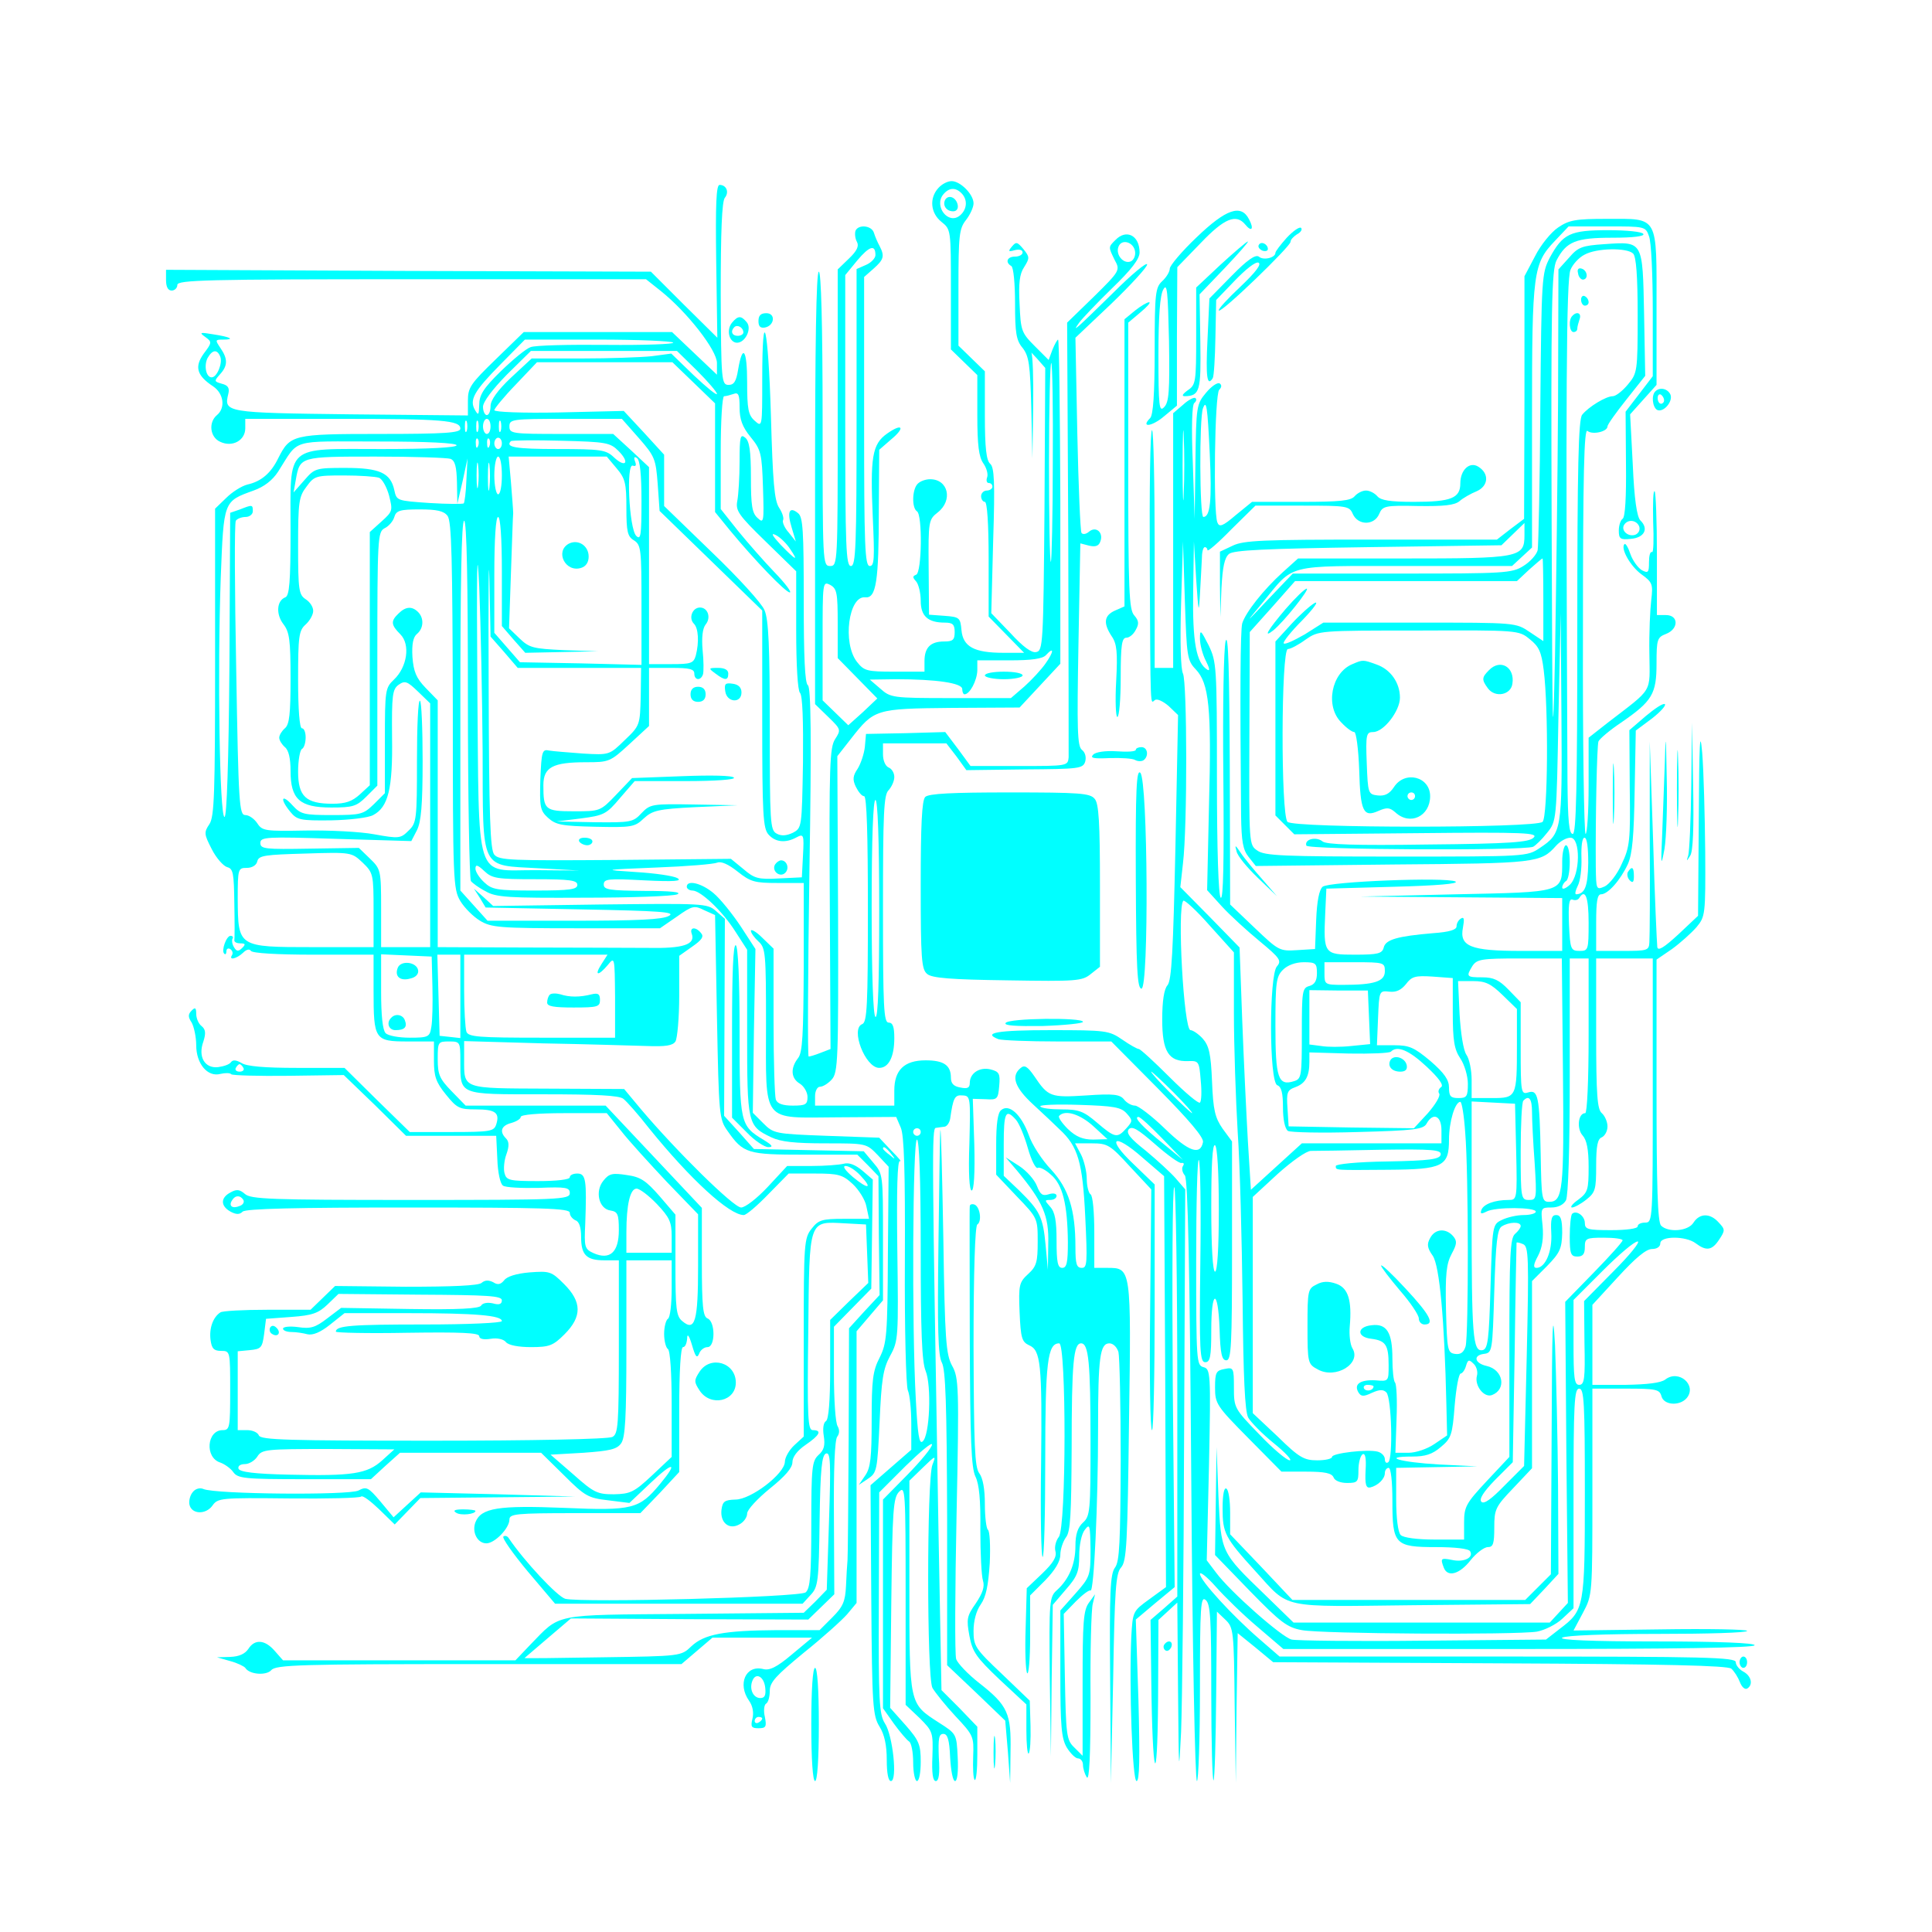 <?xml version="1.0" standalone="no"?>
<!DOCTYPE svg PUBLIC "-//W3C//DTD SVG 20010904//EN"
 "http://www.w3.org/TR/2001/REC-SVG-20010904/DTD/svg10.dtd">
<svg version="1.0" xmlns="http://www.w3.org/2000/svg"
 width="512pt" height="512pt" viewBox="0 0 512 512"
 preserveAspectRatio="xMidYMid meet">
  <g transform="translate(0,512) scale(0.1,-0.1)"
fill="cyan" stroke="none">
    <path d="M2487 4622 c-25 -27 -21 -67 8 -90 25 -20 25 -21 25 -179 l0 -159 35
-34 35 -34 0 -106 c0 -80 4 -111 16 -128 9 -13 13 -29 10 -37 -3 -8 -1 -15 4
-15 6 0 10 -4 10 -10 0 -5 -7 -10 -15 -10 -8 0 -15 -7 -15 -15 0 -8 5 -15 10
-15 6 0 10 -57 10 -152 l0 -152 47 -48 47 -48 -55 0 c-77 0 -107 16 -111 60
-3 33 -5 35 -45 38 l-41 3 -1 126 c-1 122 0 126 24 145 41 32 28 88 -20 88
-12 0 -26 -5 -33 -12 -15 -15 -16 -64 -2 -73 15 -9 13 -162 -2 -168 -10 -4
-10 -7 0 -18 6 -7 12 -30 12 -51 0 -41 19 -58 64 -58 21 0 26 -5 26 -25 0 -21
-5 -25 -28 -25 -36 0 -52 -16 -52 -52 l0 -28 -79 0 c-74 0 -81 2 -100 26 -39
50 -22 176 22 171 29 -3 36 41 36 235 l1 156 31 27 c39 32 31 45 -10 16 -40
-28 -45 -63 -38 -223 5 -109 4 -128 -8 -128 -13 0 -15 53 -15 383 l0 383 25
22 c27 24 30 33 16 60 -5 9 -12 25 -15 35 -6 20 -42 23 -49 5 -2 -7 -1 -20 4
-29 6 -11 0 -24 -21 -44 l-30 -29 0 -393 c0 -386 0 -393 -20 -393 -20 0 -20 7
-20 390 0 253 -4 390 -10 390 -7 0 -10 -198 -10 -573 l0 -573 35 -34 c34 -33
34 -34 18 -59 -14 -22 -16 -69 -14 -423 l2 -398 -26 -10 c-15 -6 -29 -10 -32
-10 -3 0 -2 220 2 489 6 358 4 490 -4 495 -8 5 -11 75 -11 225 0 184 -2 221
-15 231 -23 19 -30 4 -17 -38 l11 -37 -19 24 c-11 12 -17 27 -15 32 3 5 -1 19
-10 33 -13 19 -17 68 -22 245 -7 237 -23 304 -23 94 0 -125 0 -126 -20 -108
-17 15 -20 31 -20 102 0 87 -12 104 -24 33 -5 -31 -11 -40 -25 -40 -19 0 -20
10 -21 241 0 164 3 246 11 255 12 15 4 34 -14 34 -9 0 -11 -51 -9 -202 l3
-203 -88 87 -88 88 -643 2 -642 3 0 -27 c0 -18 5 -28 15 -28 8 0 15 7 15 15 0
13 76 15 621 15 l621 0 39 -31 c70 -56 149 -157 149 -191 l0 -31 -59 56 -60
57 -196 0 -197 0 -74 -72 c-67 -65 -74 -75 -74 -110 l0 -39 -311 3 c-332 4
-336 5 -324 54 4 16 -1 23 -17 27 -21 6 -21 7 -5 25 21 23 21 41 1 70 -14 21
-14 22 7 22 33 0 20 7 -26 14 -35 6 -38 5 -21 -7 18 -13 18 -15 -4 -44 -25
-35 -19 -58 25 -87 28 -19 33 -57 10 -76 -23 -19 -19 -59 9 -71 32 -15 66 4
66 36 l0 25 254 0 c268 0 316 -4 316 -26 0 -11 -39 -14 -212 -14 -234 0 -239
-2 -271 -65 -19 -39 -45 -61 -81 -69 -16 -4 -41 -20 -57 -36 l-29 -28 0 -407
c0 -349 -2 -409 -15 -429 -15 -22 -14 -27 6 -66 12 -24 31 -45 41 -48 16 -4
18 -16 19 -96 1 -50 1 -94 0 -98 0 -5 7 -8 16 -8 14 0 14 -3 5 -12 -10 -10
-15 -10 -22 2 -5 8 -6 18 -4 22 3 4 1 8 -5 8 -11 0 -25 -39 -17 -47 3 -4 6 -1
6 6 0 7 5 9 10 6 6 -4 8 -11 5 -16 -10 -15 12 -10 29 6 9 9 17 11 21 5 4 -6
69 -10 166 -10 l159 0 0 -96 c0 -129 3 -134 90 -134 l70 0 0 -51 c0 -41 5 -57
32 -90 29 -36 36 -39 79 -39 52 0 64 -9 54 -40 -6 -18 -15 -20 -118 -20 l-111
0 -87 85 -86 85 -127 0 c-84 0 -133 4 -146 13 -14 8 -23 9 -28 2 -4 -6 -19
-11 -34 -13 -35 -4 -54 27 -39 68 7 22 6 32 -5 41 -8 6 -14 21 -14 32 0 17 -3
18 -12 9 -10 -10 -10 -17 0 -32 6 -11 12 -38 12 -60 0 -49 30 -85 64 -76 13 3
26 3 29 -1 4 -3 72 -5 152 -4 l146 2 83 -80 82 -81 120 0 119 0 3 -62 c1 -35
8 -66 15 -70 6 -5 49 -7 95 -6 72 3 82 1 82 -14 0 -17 -27 -18 -422 -18 -370
0 -424 2 -439 16 -14 12 -22 13 -38 4 -27 -14 -27 -36 0 -51 15 -8 24 -8 32 0
8 8 143 11 439 11 359 0 428 -2 428 -14 0 -8 7 -16 15 -20 10 -3 15 -19 15
-44 0 -48 14 -62 62 -62 l38 0 0 -230 c0 -208 -2 -230 -17 -238 -10 -6 -220
-10 -475 -10 -386 0 -457 2 -462 14 -3 8 -17 14 -31 14 l-25 0 0 104 0 105 32
3 c30 3 33 6 38 43 l5 40 67 5 c56 4 72 10 96 33 l29 28 216 -2 c180 -1 217
-3 217 -15 0 -10 -7 -13 -24 -8 -14 3 -27 1 -31 -6 -5 -8 -59 -11 -189 -9
l-182 3 -37 -28 c-31 -24 -44 -28 -77 -23 -22 3 -40 1 -40 -4 0 -5 10 -9 23
-9 12 0 31 -3 42 -6 14 -3 34 5 59 25 l39 31 171 0 c176 0 246 -6 246 -21 0
-5 -92 -9 -204 -9 -193 0 -236 -3 -236 -19 0 -3 85 -5 190 -3 141 2 190 0 190
-9 0 -7 11 -10 30 -7 18 3 35 -1 41 -9 7 -8 33 -13 66 -13 49 0 59 4 89 34 47
47 46 86 -1 133 -34 34 -38 35 -92 31 -35 -3 -60 -11 -67 -21 -9 -11 -17 -13
-29 -5 -12 6 -22 6 -31 -2 -9 -7 -76 -10 -201 -10 l-187 2 -33 -32 -32 -31
-114 0 c-63 0 -120 -3 -125 -7 -20 -13 -30 -43 -26 -73 3 -23 9 -29 28 -29 24
0 24 -1 24 -105 0 -98 -1 -105 -20 -105 -42 0 -48 -73 -6 -86 11 -4 27 -15 34
-25 12 -17 29 -19 189 -19 l176 0 38 35 39 35 187 0 187 0 61 -60 c55 -55 64
-60 117 -66 l56 -7 56 53 c61 58 74 56 25 -3 -55 -66 -72 -71 -254 -63 -174 7
-220 0 -235 -38 -10 -26 5 -56 29 -56 22 0 61 40 61 63 0 15 17 17 174 17
l173 0 52 54 51 55 0 165 c0 104 4 166 10 166 6 0 10 10 11 23 0 14 5 9 13
-18 9 -31 13 -36 19 -22 3 9 13 17 22 17 21 0 21 68 0 76 -12 5 -15 31 -15
150 l0 143 -127 135 -128 136 -185 0 -186 0 -37 38 c-32 33 -37 44 -37 85 0
46 1 47 30 47 29 0 30 -1 30 -51 0 -92 -7 -89 218 -89 143 0 203 -3 214 -12 9
-7 40 -42 68 -78 110 -136 213 -230 251 -230 7 0 36 25 65 55 l54 55 70 0 c62
0 73 -3 100 -28 16 -15 33 -42 36 -59 l7 -33 -66 0 c-59 0 -68 -3 -86 -26 -20
-25 -21 -39 -21 -289 l0 -262 -25 -23 c-14 -13 -25 -33 -25 -44 -1 -32 -90
-100 -131 -100 -29 -1 -34 -5 -37 -27 -4 -34 20 -54 47 -39 12 6 21 19 21 29
0 10 27 39 60 66 41 33 60 55 60 70 0 14 13 31 35 46 38 26 44 39 19 39 -13 0
-15 30 -12 261 3 302 0 292 98 287 l55 -3 3 -77 3 -78 -51 -49 -50 -49 0 -130
c0 -85 -4 -133 -11 -138 -7 -4 -9 -20 -6 -39 4 -25 1 -38 -14 -51 -17 -16 -19
-32 -19 -184 0 -135 -3 -170 -15 -180 -16 -13 -591 -28 -637 -17 -21 6 -109
100 -150 161 -4 6 -10 7 -14 4 -4 -4 26 -46 65 -93 l72 -85 328 0 328 0 21 23
c20 21 22 35 24 197 2 138 6 174 17 178 12 4 13 -23 8 -178 l-6 -183 -30 -31
-31 -30 -316 -3 c-354 -3 -327 2 -409 -82 l-39 -41 -308 0 -308 0 -22 25 c-26
30 -53 32 -70 5 -9 -13 -24 -20 -48 -21 l-35 -1 35 -10 c19 -5 37 -14 40 -18
11 -18 56 -21 69 -6 12 14 76 16 550 16 l537 0 41 35 41 35 132 0 132 0 -54
-45 c-39 -33 -59 -43 -76 -38 -46 11 -68 -40 -37 -84 10 -14 13 -32 9 -48 -5
-21 -3 -25 16 -25 20 0 22 4 17 30 -4 16 -2 32 3 35 6 3 10 19 10 34 0 23 16
40 90 101 50 40 101 86 115 102 l25 30 0 360 0 360 35 41 35 41 0 167 c0 165
0 168 -25 197 l-26 31 -145 3 -146 3 -39 44 -40 44 1 261 1 261 -24 21 c-23
20 -33 20 -307 17 l-283 -4 -25 23 -26 23 16 -25 15 -25 254 -5 c210 -4 250
-7 232 -17 -16 -10 -86 -13 -251 -13 l-230 0 -36 40 -36 40 0 490 c0 320 3
490 10 490 7 0 10 -164 10 -472 0 -260 4 -477 8 -483 4 -5 21 -18 39 -27 27
-16 60 -18 260 -17 125 0 237 4 248 9 13 6 -18 9 -87 9 -93 1 -108 3 -108 17
0 15 12 16 107 11 81 -4 102 -2 88 6 -11 6 -60 13 -110 16 -90 6 -90 6 55 12
80 3 152 9 161 13 10 4 29 -4 54 -24 34 -27 45 -30 106 -30 l69 0 0 -222 c-1
-180 -3 -227 -15 -242 -21 -27 -19 -54 5 -68 11 -7 20 -23 20 -35 0 -20 -5
-23 -39 -23 -26 0 -41 5 -45 16 -3 9 -6 102 -6 208 l0 192 -30 29 c-16 16 -30
24 -30 18 0 -5 9 -18 20 -28 19 -17 20 -31 20 -220 0 -266 -14 -247 190 -246
l155 1 12 -28 c9 -20 12 -113 11 -352 -1 -179 3 -334 8 -345 5 -11 9 -51 9
-88 l0 -69 -54 -47 -54 -47 2 -304 c2 -282 4 -307 22 -336 13 -21 19 -49 19
-88 0 -35 4 -56 11 -56 18 0 5 122 -16 153 -15 24 -17 57 -16 319 l1 293 70
70 c39 38 70 64 70 57 0 -8 -29 -43 -65 -80 l-65 -66 0 -276 0 -277 29 -41
c16 -22 34 -43 40 -47 6 -3 11 -28 11 -56 0 -27 5 -49 10 -49 6 0 10 23 10 51
0 45 -4 56 -40 97 l-41 46 3 278 c3 248 5 279 21 295 16 16 17 3 17 -274 l0
-291 37 -35 c35 -35 36 -38 34 -101 -2 -45 1 -66 9 -66 8 0 11 20 8 62 -2 51
0 63 12 63 11 0 16 -15 18 -63 2 -34 7 -62 13 -62 6 0 9 26 7 63 -3 62 -3 62
-50 92 -79 51 -78 46 -78 362 l0 279 36 35 c34 33 35 33 25 7 -15 -39 -15
-562 0 -591 7 -12 34 -46 61 -75 48 -51 49 -54 47 -107 -1 -30 0 -58 4 -62 4
-3 7 27 7 67 l0 74 -47 49 -48 48 -8 427 c-17 996 -18 1062 -7 1063 5 1 16 2
22 3 7 0 14 10 16 21 8 56 12 64 33 62 21 -1 21 -5 18 -127 -3 -79 0 -125 6
-125 6 0 9 45 7 122 l-4 121 34 -1 c31 -2 33 0 36 35 3 33 0 38 -23 44 -29 7
-55 -10 -55 -36 0 -13 -6 -16 -25 -12 -18 3 -25 11 -25 26 0 33 -19 46 -67 46
-57 0 -83 -26 -83 -80 l0 -40 -105 0 -105 0 0 25 c0 14 6 25 13 25 8 0 22 9
31 19 17 18 18 52 17 438 l-2 419 36 46 c62 79 64 80 267 82 l180 1 54 58 54
58 0 430 c-1 236 -3 429 -6 429 -2 0 -9 -12 -15 -27 l-10 -27 -37 37 c-35 35
-37 41 -40 111 -3 56 0 80 12 98 15 24 15 27 -2 48 -16 19 -19 20 -30 7 -11
-13 -10 -15 7 -10 12 3 21 1 21 -6 0 -6 -9 -11 -20 -11 -21 0 -27 -15 -10 -25
6 -3 10 -48 10 -99 0 -78 3 -98 20 -118 17 -22 20 -44 23 -159 l3 -134 2 136
c1 74 -1 139 -5 145 -5 5 2 -2 15 -16 l22 -25 -2 -375 c-3 -356 -4 -375 -22
-378 -12 -3 -35 14 -68 50 l-51 53 5 192 c5 156 3 195 -8 204 -10 9 -14 41
-14 128 l0 117 -35 34 -35 34 0 154 c0 139 2 156 20 179 11 14 20 34 20 44 0
24 -35 59 -58 59 -11 0 -26 -8 -35 -18z m61 -14 c17 -17 15 -43 -4 -59 -31
-26 -70 25 -44 56 15 18 32 19 48 3z m-228 -164 c0 -8 -11 -20 -25 -26 l-25
-11 0 -394 c0 -343 -2 -393 -15 -393 -13 0 -15 50 -15 386 l0 385 32 39 c32
38 48 43 48 14z m-536 -232 c3 -4 -77 -7 -176 -6 -99 1 -190 -1 -202 -6 -12
-4 -47 -33 -79 -64 -46 -45 -57 -63 -57 -89 -1 -27 -2 -29 -11 -14 -16 27 -3
50 67 121 l65 66 194 0 c107 0 196 -4 199 -8z m-1200 -38 c6 -17 -9 -54 -23
-54 -15 0 -21 31 -11 51 13 23 26 24 34 3z m1263 -36 c29 -29 53 -57 53 -62 0
-5 -27 17 -61 49 l-60 58 -52 -7 c-29 -3 -112 -6 -185 -6 l-133 0 -55 -51
c-36 -34 -54 -60 -54 -75 0 -13 -4 -24 -10 -24 -5 0 -10 10 -10 22 0 13 25 46
63 85 l64 63 194 0 193 0 53 -52z m-9 -32 l57 -55 0 -144 0 -144 39 -48 c67
-81 148 -165 159 -165 6 0 -12 24 -40 53 -27 28 -71 78 -97 110 l-46 58 0 149
c0 85 4 150 9 150 5 0 16 3 25 6 13 5 16 -2 16 -36 0 -31 7 -51 29 -78 28 -34
30 -44 33 -134 3 -92 2 -96 -14 -81 -15 13 -18 33 -18 108 0 70 -4 96 -15 105
-13 11 -15 3 -15 -63 0 -41 -3 -88 -6 -104 -5 -26 2 -37 75 -108 l81 -79 0
-156 c0 -93 4 -160 10 -166 7 -7 9 -75 8 -184 -3 -174 -3 -174 -27 -187 -17
-8 -31 -9 -43 -2 -17 9 -18 29 -18 285 0 208 -3 282 -14 307 -7 18 -70 87
-140 154 l-126 122 0 68 0 68 -53 58 -54 58 -171 -4 c-97 -2 -172 1 -172 6 0
4 25 35 57 68 l56 59 179 0 180 0 56 -54z m952 -212 c0 -142 -3 -260 -5 -263
-3 -2 -5 116 -5 264 0 148 3 266 6 263 3 -3 5 -122 4 -264z m-1553 84 c-3 -7
-5 -2 -5 12 0 14 2 19 5 13 2 -7 2 -19 0 -25z m30 0 c-3 -7 -5 -2 -5 12 0 14
2 19 5 13 2 -7 2 -19 0 -25z m33 12 c0 -11 -4 -20 -10 -20 -5 0 -10 9 -10 20
0 11 5 20 10 20 6 0 10 -9 10 -20z m27 -12 c-3 -7 -5 -2 -5 12 0 14 2 19 5 13
2 -7 2 -19 0 -25z m366 -19 c42 -48 45 -55 50 -122 l5 -71 136 -132 136 -132
0 -288 c0 -253 2 -290 17 -306 18 -20 45 -23 74 -7 19 10 20 7 17 -48 l-3 -58
-61 -3 c-55 -3 -65 0 -94 25 l-33 27 -306 -3 c-276 -2 -308 -1 -321 14 -11 13
-14 98 -15 448 -1 238 0 364 2 281 l3 -151 36 -41 36 -42 163 0 164 0 -1 -76
c-2 -75 -2 -77 -42 -115 -41 -40 -41 -40 -111 -36 -38 3 -79 6 -90 8 -18 4
-20 -2 -23 -76 -2 -73 -1 -83 20 -102 21 -19 36 -22 126 -24 96 -2 104 -1 128
22 23 21 37 25 137 30 l112 5 -116 2 c-111 2 -116 1 -139 -23 -22 -24 -29 -25
-124 -24 l-101 2 64 8 c61 8 68 11 104 54 l39 45 134 0 c81 0 133 4 129 9 -3
6 -61 7 -138 4 l-132 -5 -42 -44 c-42 -44 -43 -44 -112 -44 -77 0 -81 4 -81
69 0 48 25 61 113 61 61 0 64 1 115 48 l52 48 0 77 0 77 60 0 c47 0 60 -3 60
-15 0 -18 17 -20 23 -2 2 6 2 36 -1 64 -3 34 0 58 8 68 15 18 6 45 -15 45 -20
0 -31 -28 -16 -43 12 -12 14 -49 5 -84 -6 -21 -13 -23 -65 -23 l-59 0 0 261 0
261 -47 44 -48 44 -137 0 c-131 0 -138 1 -138 20 0 19 7 20 149 20 l149 0 45
-51z m-426 -21 c-3 -8 -6 -5 -6 6 -1 11 2 17 5 13 3 -3 4 -12 1 -19z m30 0
c-3 -8 -6 -5 -6 6 -1 11 2 17 5 13 3 -3 4 -12 1 -19z m33 7 c0 -8 -4 -15 -10
-15 -5 0 -10 7 -10 15 0 8 5 15 10 15 6 0 10 -7 10 -15z m309 -20 c31 -31 19
-46 -12 -17 -21 20 -34 22 -150 22 -111 0 -139 5 -123 21 2 2 62 3 133 1 120
-3 130 -5 152 -27z m-429 15 c0 -6 -72 -10 -197 -10 -261 0 -243 16 -243 -216
0 -136 -3 -173 -14 -177 -23 -9 -25 -45 -5 -71 16 -21 19 -41 19 -144 0 -94
-3 -122 -15 -132 -8 -7 -15 -18 -15 -25 0 -7 7 -18 15 -25 10 -8 15 -30 15
-63 0 -75 24 -97 108 -97 57 0 67 3 93 29 l29 29 0 336 c0 321 1 336 19 346
11 5 23 19 26 30 5 17 15 20 67 20 46 0 64 -4 74 -17 11 -14 13 -116 14 -503
0 -466 1 -486 20 -518 11 -18 34 -41 52 -52 30 -18 51 -20 255 -20 l222 0 45
31 c41 29 46 30 72 17 l29 -13 5 -270 c5 -262 6 -271 28 -302 42 -60 53 -63
205 -63 l139 0 28 -28 28 -29 1 -157 2 -158 -41 -44 -40 -44 -1 -297 c-1 -164
-2 -307 -3 -318 -1 -11 -3 -42 -4 -68 -2 -41 -8 -55 -36 -83 l-34 -34 -113 0
c-142 -1 -193 -11 -227 -43 -27 -26 -28 -26 -235 -29 -114 -2 -207 -3 -207 -2
0 0 28 24 62 53 l61 52 314 -2 315 -1 34 33 35 34 -1 203 c-1 125 2 208 9 215
6 8 6 18 1 27 -6 8 -10 71 -10 140 l0 124 50 51 49 50 2 144 2 145 -28 24
c-18 15 -35 22 -49 18 -12 -3 -50 -6 -86 -6 l-64 0 -51 -55 c-29 -31 -60 -55
-71 -55 -20 0 -172 150 -265 260 l-45 54 -203 1 c-228 1 -221 -2 -221 78 l0
48 208 -6 c114 -2 238 -6 275 -7 51 -2 70 1 77 12 5 8 10 63 10 121 l0 106 34
24 c26 18 32 27 24 36 -14 18 -31 16 -25 -1 11 -29 -22 -40 -116 -38 -51 0
-197 1 -324 1 l-233 1 0 327 0 327 -32 33 c-25 26 -32 43 -35 82 -2 34 2 53
12 61 18 15 19 42 3 58 -16 16 -33 15 -52 -4 -21 -20 -20 -30 5 -55 27 -27 18
-87 -17 -120 -23 -22 -24 -27 -24 -162 l0 -139 -29 -29 c-28 -27 -34 -29 -111
-29 -75 0 -83 2 -105 26 -29 32 -34 17 -6 -17 18 -22 26 -24 109 -23 49 1 99
7 111 14 40 21 52 70 50 206 -1 112 1 127 17 139 17 12 23 10 52 -18 l32 -31
0 -323 0 -323 -65 0 -65 0 0 103 c0 101 -1 104 -30 132 l-29 28 -131 -2 c-117
-2 -130 -1 -130 15 0 16 15 17 200 11 l200 -6 15 29 c11 22 15 66 15 184 0 85
-3 157 -7 159 -5 3 -8 -69 -8 -159 0 -155 -1 -165 -22 -185 -21 -21 -25 -22
-91 -10 -37 7 -119 11 -182 10 -107 -2 -115 -1 -128 19 -8 12 -22 22 -32 22
-16 0 -18 29 -24 385 -4 211 -5 389 -1 395 3 5 15 10 26 10 10 0 19 7 19 15 0
18 -1 18 -34 5 l-26 -9 -2 -403 c-2 -260 -7 -403 -13 -403 -13 0 -19 386 -10
634 8 205 7 202 87 231 28 10 50 27 65 50 57 89 28 80 263 80 133 0 210 -4
210 -10z m-16 -36 c12 -5 16 -21 17 -63 l1 -56 14 60 13 60 -3 -57 c-1 -32 -5
-60 -7 -62 -2 -2 -43 -2 -91 1 -86 6 -87 6 -93 34 -10 46 -39 59 -130 59 -78
0 -81 -1 -108 -32 l-29 -33 6 34 c11 61 11 61 211 61 101 0 190 -3 199 -6z
m73 -71 c-2 -16 -4 -3 -4 27 0 30 2 43 4 28 2 -16 2 -40 0 -55z m30 -5 c-2
-18 -4 -6 -4 27 0 33 2 48 4 33 2 -15 2 -42 0 -60z m33 32 c0 -27 -4 -50 -10
-50 -5 0 -10 23 -10 50 0 28 5 50 10 50 6 0 10 -22 10 -50z m304 19 c23 -27
26 -40 26 -105 0 -63 3 -76 20 -86 19 -12 20 -24 20 -171 l0 -159 -161 4 -161
3 -34 39 -34 39 0 154 c0 95 4 153 10 153 6 0 10 -55 10 -145 l0 -144 31 -36
31 -35 97 2 96 2 -90 3 c-82 4 -92 6 -118 31 l-28 27 5 145 c3 80 5 152 6 160
0 8 -3 45 -6 83 l-6 67 130 0 130 0 26 -31z m66 -87 c0 -92 -2 -104 -14 -92
-19 20 -27 193 -9 186 8 -3 10 1 6 11 -4 11 -2 14 5 9 8 -5 12 -43 12 -114z
m-696 62 c9 -3 21 -25 27 -47 10 -40 10 -42 -20 -69 l-31 -28 0 -335 0 -336
-26 -24 c-21 -19 -38 -25 -73 -25 -70 0 -91 19 -91 85 0 30 5 57 10 60 6 3 10
17 10 31 0 13 -4 24 -10 24 -6 0 -10 49 -10 128 0 116 2 131 20 147 11 10 20
26 20 36 0 11 -9 24 -20 31 -18 12 -20 24 -20 141 0 116 2 131 22 157 21 29
25 30 99 30 43 0 84 -3 93 -6z m275 -725 c1 -321 -8 -301 148 -310 l108 -6
-114 1 c-166 1 -151 -45 -156 492 -2 308 -1 385 5 259 4 -99 8 -295 9 -436z
m815 536 c23 -34 16 -31 -25 11 -23 25 -27 33 -13 26 12 -6 29 -23 38 -37z
m126 -198 l0 -91 53 -54 52 -53 -38 -36 -39 -35 -34 33 -34 33 0 158 c0 156 0
158 20 148 18 -10 20 -21 20 -103z m551 -105 c-11 -16 -37 -44 -56 -61 l-36
-31 -159 0 c-155 0 -160 1 -187 25 l-28 24 70 1 c105 0 175 -10 175 -26 0 -8
3 -14 6 -14 14 0 33 36 34 63 l0 27 85 0 c59 0 88 4 97 14 22 24 21 9 -1 -22z
m-1810 -528 c28 -27 29 -31 29 -126 l0 -98 -161 0 c-199 0 -198 0 -199 128 0
80 1 82 24 82 14 0 26 7 28 18 4 15 21 17 128 20 122 4 122 3 151 -24z m457
-44 c93 0 112 -3 112 -15 0 -12 -19 -15 -112 -15 -101 0 -114 2 -135 22 -13
12 -23 28 -23 36 0 12 6 10 23 -6 21 -20 34 -22 135 -22z m-272 -285 c1 -44 0
-92 -3 -107 -4 -26 -8 -28 -57 -28 -29 0 -57 5 -64 12 -8 8 -12 47 -12 110 l0
99 67 -3 67 -3 2 -80z m74 -26 l0 -110 -27 3 -28 3 -3 108 -3 107 31 0 30 0 0
-111z m374 86 c-20 -31 -9 -33 17 -2 18 22 18 21 19 -85 l0 -108 -194 0 c-168
0 -195 2 -200 16 -3 9 -6 58 -6 110 l0 94 190 0 190 0 -16 -25z m-949 -275 c3
-5 -1 -10 -10 -10 -9 0 -13 5 -10 10 3 6 8 10 10 10 2 0 7 -4 10 -10z m1001
-167 c21 -27 76 -87 121 -135 l83 -86 0 -137 c0 -147 -8 -175 -42 -146 -16 13
-18 33 -18 149 l0 133 -42 49 c-36 41 -50 51 -87 56 -38 6 -47 4 -62 -15 -23
-28 -12 -75 19 -79 19 -3 22 -10 22 -52 0 -59 -24 -80 -67 -61 -24 11 -25 16
-22 79 4 114 2 132 -21 132 -11 0 -20 -4 -20 -10 0 -6 -35 -10 -84 -10 -76 0
-84 2 -89 21 -3 11 -1 34 5 50 8 22 7 34 -1 42 -18 18 -13 34 14 41 14 4 25
11 25 16 0 6 46 10 114 10 l114 0 38 -47z m794 -3 c0 -5 -4 -10 -10 -10 -5 0
-10 5 -10 10 0 6 5 10 10 10 6 0 10 -4 10 -10z m0 -310 c0 -218 3 -299 13
-323 16 -39 11 -172 -8 -187 -9 -8 -13 17 -18 112 -11 194 -8 688 3 688 6 0
10 -103 10 -290z m-160 195 c34 -36 21 -38 -20 -4 -21 18 -28 29 -19 29 9 0
26 -11 39 -25z m-539 -76 c33 -35 39 -47 39 -85 l0 -44 -60 0 -60 0 0 54 c0
74 10 116 27 116 8 0 32 -18 54 -41z m-1096 11 c3 -6 -1 -13 -10 -16 -19 -8
-30 0 -20 15 8 14 22 14 30 1z m1135 -234 c0 -41 -4 -78 -10 -81 -5 -3 -10
-21 -10 -40 0 -19 5 -37 10 -40 6 -4 10 -64 10 -146 l0 -140 -52 -49 c-48 -45
-58 -49 -101 -50 -44 0 -53 4 -108 53 l-60 52 87 5 c69 5 89 9 100 25 11 15
14 68 14 252 l0 233 60 0 60 0 0 -74z m-767 -456 c-40 -36 -79 -42 -247 -38
-92 2 -131 7 -134 16 -2 7 5 12 17 12 11 0 26 9 33 20 12 19 23 20 188 20
l175 -1 -32 -29z m1015 -603 c2 -19 -1 -27 -13 -27 -19 0 -30 24 -21 46 9 23
31 11 34 -19z m-8 -81 c0 -3 -4 -8 -10 -11 -5 -3 -10 -1 -10 4 0 6 5 11 10 11
6 0 10 -2 10 -4z"/>
    <path d="M2505 4591 c-8 -15 3 -31 21 -31 9 0 14 7 12 17 -4 20 -24 28 -33 14z"/>
    <path d="M1896 3335 c25 -19 34 -19 34 0 0 10 -10 15 -27 15 -26 0 -26 -1 -7
-15z"/>
    <path d="M1922 3288 c4 -30 43 -33 43 -3 0 13 -8 21 -23 23 -20 3 -23 0 -20
-20z"/>
    <path d="M1830 3280 c0 -13 7 -20 20 -20 13 0 20 7 20 20 0 13 -7 20 -20 20
-13 0 -20 -7 -20 -20z"/>
    <path d="M1535 2890 c3 -5 13 -10 21 -10 8 0 14 5 14 10 0 6 -9 10 -21 10 -11
0 -17 -4 -14 -10z"/>
    <path d="M2054 2829 c-10 -17 13 -36 27 -22 12 12 4 33 -11 33 -5 0 -12 -5
-16 -11z"/>
    <path d="M1507 3679 c-37 -21 -8 -77 33 -64 13 4 20 15 20 30 0 29 -28 47 -53
34z"/>
    <path d="M2610 3330 c0 -5 23 -10 50 -10 28 0 50 5 50 10 0 6 -22 10 -50 10
-27 0 -50 -4 -50 -10z"/>
    <path d="M1054 2555 c-9 -23 7 -36 34 -28 14 3 22 12 20 22 -4 22 -46 27 -54
6z"/>
    <path d="M1037 2423 c-14 -13 -7 -33 11 -33 24 0 32 8 25 26 -5 15 -25 19 -36
7z"/>
    <path d="M1457 2484 c-4 -4 -7 -13 -7 -21 0 -10 18 -13 70 -13 64 0 70 2 70
20 0 16 -5 19 -22 15 -31 -8 -59 -8 -83 0 -11 3 -24 3 -28 -1z"/>
    <path d="M3171 4491 c-39 -37 -71 -75 -71 -83 0 -8 -9 -23 -20 -33 -18 -17
-20 -31 -20 -185 0 -114 -4 -170 -12 -178 -26 -26 4 -23 36 4 l35 29 0 183 1
184 62 64 c63 66 94 78 118 49 17 -21 24 -12 10 14 -21 41 -61 27 -139 -48z
m-86 -450 c-13 -14 -15 1 -15 138 0 103 4 159 13 174 10 18 12 -4 15 -137 2
-133 0 -162 -13 -175z"/>
    <path d="M4129 4517 c-18 -12 -46 -46 -61 -76 l-28 -53 0 -322 -1 -321 -36
-27 -36 -28 -333 0 c-287 0 -338 -2 -367 -16 l-34 -16 0 -87 1 -86 3 77 c3 55
8 80 20 90 12 10 94 14 369 18 l353 5 30 29 31 30 0 -32 c0 -60 -12 -62 -322
-62 l-278 0 -40 -36 c-52 -47 -99 -107 -108 -136 -5 -20 -6 -179 -3 -509 1
-70 5 -91 20 -110 l19 -24 364 4 c381 3 391 4 432 50 11 12 27 21 38 21 27 0
26 -99 -2 -125 -11 -10 -20 -13 -20 -7 0 6 5 14 10 17 6 3 10 26 10 51 0 24
-4 44 -10 44 -5 0 -10 -19 -10 -43 0 -83 5 -81 -282 -87 l-253 -6 268 -2 267
-2 0 -70 0 -70 -110 0 c-133 0 -163 12 -153 62 4 22 3 29 -5 24 -7 -4 -12 -13
-12 -21 0 -9 -19 -15 -62 -18 -95 -8 -126 -17 -131 -38 -4 -16 -15 -19 -76
-19 -82 0 -84 2 -79 110 l3 65 180 5 c113 3 173 8 162 14 -26 12 -335 0 -352
-14 -9 -8 -15 -38 -17 -88 l-3 -77 -48 -3 c-46 -3 -49 -1 -112 59 l-65 62 -1
366 c-1 255 -4 356 -11 332 -5 -20 -8 -169 -6 -362 2 -219 0 -325 -7 -318 -6
6 -10 126 -10 317 0 297 -1 308 -22 352 -21 41 -23 43 -23 17 0 -15 7 -42 16
-59 9 -18 11 -27 4 -23 -30 18 -40 74 -38 207 l2 133 6 -100 c6 -90 7 -94 10
-40 2 33 4 75 5 93 0 17 3 32 8 32 4 0 7 -4 7 -8 0 -5 29 20 63 55 l64 63 124
0 c119 0 125 -1 134 -22 14 -31 57 -31 70 0 9 21 15 23 103 21 68 -1 97 2 110
13 9 8 30 20 45 26 32 14 34 47 5 65 -23 15 -48 -8 -48 -44 0 -39 -24 -49
-123 -49 -63 0 -88 4 -97 15 -7 8 -20 15 -30 15 -10 0 -23 -7 -30 -15 -10 -12
-39 -15 -142 -15 l-130 0 -43 -35 c-35 -30 -44 -33 -49 -19 -11 29 -7 339 5
351 7 7 7 13 1 17 -6 3 -22 -8 -36 -25 -25 -30 -26 -35 -28 -182 l-2 -152 -5
150 c-4 92 -2 153 4 157 5 4 7 10 3 13 -3 3 -18 -4 -32 -17 l-27 -23 0 -337 0
-338 -24 0 -25 0 0 315 c0 173 -3 315 -7 315 -5 0 -7 -156 -6 -348 2 -413 1
-375 14 -367 6 4 22 -4 36 -16 l25 -24 -7 -350 c-6 -275 -10 -353 -21 -366 -9
-10 -14 -41 -14 -91 0 -85 17 -112 69 -110 28 1 29 -1 33 -51 3 -29 2 -55 -2
-59 -3 -4 -39 26 -80 67 -41 41 -78 75 -82 75 -4 0 -24 11 -44 25 -35 24 -43
25 -190 25 -140 0 -182 -7 -138 -24 9 -3 79 -6 157 -6 l142 0 123 -124 c83
-84 123 -131 120 -143 -7 -36 -38 -25 -101 36 -35 34 -71 61 -79 61 -9 0 -22
7 -29 16 -11 14 -28 16 -100 11 -95 -6 -101 -4 -138 51 -18 26 -26 31 -37 21
-25 -21 -15 -51 34 -96 26 -24 58 -54 70 -66 49 -45 61 -87 68 -231 6 -123 5
-136 -9 -136 -14 0 -17 10 -17 55 0 99 -18 155 -64 205 -24 25 -51 66 -60 93
-20 54 -52 83 -73 65 -9 -7 -13 -37 -13 -91 l0 -80 55 -58 c55 -57 55 -58 55
-120 0 -53 -3 -65 -25 -85 -24 -22 -26 -29 -23 -101 3 -69 6 -79 25 -88 31
-13 35 -48 32 -316 -2 -131 0 -242 4 -245 4 -4 7 110 7 254 0 263 6 312 37
312 19 0 19 -487 -1 -513 -8 -10 -12 -27 -9 -38 4 -15 -6 -31 -35 -59 l-41
-39 -3 -107 c-2 -58 0 -111 4 -118 4 -6 8 38 8 97 l0 109 40 40 c26 27 40 50
40 68 0 14 7 35 15 46 12 15 14 61 15 235 0 228 5 279 25 279 20 0 25 -51 25
-260 0 -184 -1 -198 -20 -215 -14 -13 -20 -31 -20 -62 0 -48 -17 -88 -49 -117
-20 -18 -21 -27 -19 -230 l3 -211 2 201 3 201 35 41 c30 34 35 48 35 89 0 28
6 58 15 69 13 17 14 13 15 -52 0 -69 -1 -73 -40 -117 l-40 -45 0 -167 c0 -140
3 -172 17 -196 10 -16 23 -29 30 -29 7 0 13 -8 13 -17 0 -10 5 -25 10 -33 7
-10 10 57 10 210 -1 124 2 236 6 250 l6 25 -16 -22 c-15 -20 -17 -52 -17 -214
l0 -192 -22 22 c-21 20 -22 33 -25 188 l-3 166 32 33 c18 18 35 31 39 29 9 -6
20 228 20 430 0 188 5 225 30 225 10 0 20 -10 24 -23 3 -12 6 -141 6 -287 -1
-217 -3 -268 -15 -284 -13 -17 -15 -66 -13 -295 l2 -276 6 276 c4 237 7 280
21 295 15 17 17 65 21 386 6 410 6 408 -58 408 l-34 0 0 94 c0 53 -4 98 -10
101 -5 3 -10 22 -10 41 0 19 -7 48 -15 64 l-16 30 45 0 c41 0 48 -4 100 -61
l57 -61 -3 -319 c-2 -176 0 -319 5 -319 4 0 7 147 7 326 l0 325 -56 54 c-74
70 -53 85 24 17 l57 -49 3 -545 2 -544 -44 -32 c-44 -32 -44 -32 -48 -100 -6
-134 3 -382 14 -382 8 0 9 60 5 214 l-7 214 51 43 52 43 -5 533 c-2 292 -1
530 4 527 4 -3 8 -248 8 -545 l0 -540 -35 -31 -36 -31 2 -161 c3 -260 16 -301
18 -55 l1 216 25 23 25 23 2 -239 c2 -214 2 -225 8 -104 3 74 7 428 8 786 l3
652 -25 29 c-13 15 -49 48 -79 73 -42 33 -53 47 -46 57 9 10 24 1 71 -40 33
-29 64 -51 69 -49 6 1 8 -2 4 -8 -4 -6 -2 -17 5 -25 8 -10 13 -236 17 -809 3
-438 10 -796 15 -796 4 0 8 111 8 246 0 218 2 245 15 234 13 -10 15 -51 15
-248 0 -129 3 -233 6 -230 3 3 6 105 7 226 l2 221 22 -21 c22 -21 23 -28 25
-227 l3 -206 2 199 3 198 47 -38 47 -39 600 -3 c444 -2 603 -6 614 -14 8 -7
18 -23 23 -36 5 -13 13 -20 19 -17 17 10 11 34 -10 45 -11 6 -20 17 -20 25 0
13 -80 15 -605 15 l-604 0 -53 46 c-73 63 -158 156 -158 173 0 7 19 -8 42 -34
23 -26 72 -74 110 -106 l69 -59 624 0 c410 0 625 3 625 10 0 6 -94 10 -262 10
-174 0 -258 4 -248 10 9 6 116 10 253 10 130 0 237 3 237 8 0 4 -104 6 -230 4
l-230 -3 25 47 c25 47 25 48 25 320 l0 274 89 0 c80 0 89 -2 94 -20 6 -24 48
-27 67 -5 28 34 -21 77 -57 49 -12 -9 -48 -13 -105 -14 l-88 0 0 106 0 106 68
74 c45 49 74 74 90 74 13 0 22 6 22 15 0 20 68 20 94 0 28 -21 43 -19 62 10
16 24 16 27 -1 45 -23 26 -51 25 -67 0 -14 -23 -67 -27 -86 -8 -9 9 -12 102
-12 359 l0 346 41 28 c22 16 51 42 65 58 23 28 24 32 23 200 -1 95 -4 213 -8
262 -6 68 -8 25 -9 -171 l-2 -261 -52 -49 c-38 -35 -54 -45 -56 -34 -1 9 -7
135 -11 280 l-9 265 0 -255 c1 -140 0 -265 -1 -277 -1 -22 -5 -23 -71 -23
l-70 0 0 75 c0 56 3 75 13 75 18 0 51 37 71 80 12 27 16 74 18 195 l3 159 43
32 c23 18 38 35 34 38 -5 3 -27 -12 -51 -32 l-43 -37 1 -153 c2 -139 0 -157
-21 -201 -12 -28 -33 -54 -45 -60 -23 -10 -23 -9 -24 52 -1 130 3 320 7 332 3
7 30 30 60 50 83 57 94 76 94 157 0 64 2 69 25 78 34 13 34 50 0 50 l-24 0 0
161 c0 88 -3 164 -6 167 -4 4 -5 -32 -4 -80 2 -47 1 -84 -3 -81 -5 2 -8 -10
-8 -27 0 -27 -2 -30 -19 -21 -10 6 -24 25 -30 42 -6 18 -13 30 -16 27 -11 -11
15 -58 45 -80 29 -21 31 -26 26 -68 -3 -25 -6 -88 -5 -141 1 -108 12 -90 -110
-184 l-51 -40 0 -127 c0 -71 -4 -128 -8 -128 -4 0 -8 243 -7 539 0 419 3 537
12 529 13 -11 53 -2 53 12 0 5 23 37 50 71 l50 63 -3 164 c-4 195 -2 192 -105
185 -60 -4 -70 -8 -94 -36 l-28 -31 -1 -351 c-1 -192 -5 -494 -8 -670 -6 -278
-7 -232 -9 348 -2 576 0 672 13 697 26 50 51 60 148 60 56 0 86 4 82 10 -3 6
-45 10 -93 10 -101 0 -120 -9 -155 -73 -21 -41 -22 -51 -25 -397 -1 -195 -5
-365 -7 -378 -3 -12 -20 -31 -38 -42 -30 -19 -51 -20 -321 -20 l-290 0 -64
-67 c-64 -68 -64 -68 -16 -10 85 104 57 97 379 97 l282 0 27 25 26 24 0 347
c0 385 3 405 61 466 l36 38 102 0 c100 0 102 0 111 -26 6 -14 10 -103 10 -198
l0 -173 -36 -47 -36 -47 1 -139 c1 -87 -2 -141 -9 -145 -5 -3 -10 -17 -10 -31
0 -22 4 -25 32 -22 36 3 48 27 25 49 -9 10 -16 55 -20 148 l-7 133 35 39 35
39 0 203 c0 249 7 237 -132 237 -82 0 -100 -3 -129 -23z m199 -69 c8 -8 12
-59 12 -164 0 -149 -1 -153 -26 -183 -14 -17 -32 -31 -40 -31 -18 0 -64 -28
-81 -49 -10 -11 -13 -139 -13 -563 0 -432 -3 -548 -12 -548 -10 0 -13 35 -14
138 -5 1041 -3 1333 8 1357 6 15 23 33 37 40 32 18 113 19 129 3z m-1122 -531
c6 -125 1 -167 -17 -167 -10 0 -11 262 -1 288 9 24 12 6 18 -121z m-69 -104
c-1 -43 -3 -10 -3 72 0 83 2 118 3 78 2 -40 2 -107 0 -150z m1207 -88 c3 -9
-1 -18 -10 -22 -19 -7 -39 11 -30 26 10 16 33 13 40 -4z m-1175 -379 c35 -37
42 -102 35 -358 l-5 -227 39 -43 c22 -24 67 -65 101 -93 53 -44 58 -51 45 -66
-21 -23 -21 -307 1 -315 11 -4 15 -21 15 -59 0 -31 5 -56 13 -62 6 -4 90 -6
185 -3 151 4 175 7 183 23 17 30 39 20 39 -18 l0 -35 -185 0 -185 0 -67 -61
-68 -62 -8 129 c-4 71 -11 215 -15 321 l-7 192 -78 80 -79 80 7 63 c12 100 11
480 0 503 -6 12 -8 83 -5 185 l5 165 5 -157 c5 -148 6 -158 29 -182z m921 184
l0 -109 -36 24 c-37 25 -37 25 -292 25 l-255 0 -49 -31 c-28 -16 -53 -28 -56
-24 -3 3 19 31 49 61 30 31 45 52 33 46 -11 -6 -39 -31 -62 -56 l-42 -46 0
-230 0 -231 25 -25 25 -25 324 3 c289 3 324 1 310 -12 -12 -12 -61 -16 -280
-18 -194 -3 -269 0 -279 8 -17 14 -49 6 -43 -11 4 -11 575 -14 601 -3 6 3 23
19 37 37 25 31 25 31 30 307 l6 275 2 -275 c2 -302 1 -308 -57 -347 -34 -23
-36 -23 -380 -23 -299 0 -350 2 -369 16 -22 15 -22 16 -21 297 l1 282 60 67
60 68 294 0 294 0 32 30 c18 16 34 30 36 30 1 0 2 -49 2 -110z m-36 -104 c24
-19 31 -33 37 -82 13 -102 11 -388 -3 -402 -17 -17 -659 -17 -676 0 -18 18
-17 458 1 458 7 0 28 11 47 25 35 24 35 24 300 24 263 1 265 1 294 -23z m155
-593 c-1 -62 -9 -82 -32 -83 -4 0 -2 10 4 22 7 13 11 46 10 75 -1 31 2 53 8
53 7 0 10 -27 10 -67z m1 -158 c0 -73 -1 -75 -24 -75 -23 0 -25 4 -28 70 -2
52 0 69 9 66 7 -3 15 -1 18 4 16 26 25 3 25 -65z m-940 -240 c0 -88 5 -230 10
-315 6 -85 11 -285 13 -445 2 -205 6 -296 15 -312 7 -12 37 -43 68 -68 31 -25
49 -45 42 -45 -8 0 -45 31 -81 69 -66 68 -67 70 -67 124 0 52 -1 54 -25 49
-22 -4 -25 -9 -25 -49 0 -43 4 -49 88 -134 l88 -89 66 0 c49 0 67 -4 72 -15 3
-9 18 -15 36 -15 28 0 30 3 30 34 0 19 5 38 11 42 7 4 10 -10 8 -42 -2 -38 1
-48 12 -46 21 5 39 23 39 38 0 8 5 14 10 14 6 0 10 -36 10 -87 0 -116 6 -123
116 -123 50 0 86 -4 90 -11 10 -17 -17 -30 -48 -23 -30 6 -31 4 -22 -20 10
-27 42 -18 71 19 15 19 36 35 46 35 14 0 17 9 17 52 0 48 3 55 50 104 l50 53
0 248 0 248 40 40 c34 35 39 46 40 88 0 36 -4 47 -16 47 -12 0 -15 -10 -13
-47 3 -50 -16 -93 -39 -93 -9 0 -9 8 4 32 11 21 15 47 12 80 -5 47 -5 48 23
48 18 0 32 7 39 19 6 12 10 135 10 330 l0 311 25 0 25 0 0 -205 c0 -120 -4
-205 -9 -205 -19 0 -23 -41 -7 -59 11 -12 16 -37 16 -83 0 -61 -2 -68 -27 -87
-16 -11 -23 -21 -17 -21 6 0 23 9 38 21 24 19 26 27 26 90 0 53 4 71 15 75 8
4 15 16 15 29 0 12 -7 28 -15 35 -12 10 -15 47 -15 211 l0 199 75 0 75 0 0
-350 c0 -343 0 -350 -20 -350 -11 0 -20 -4 -20 -10 0 -6 -30 -10 -70 -10 -62
0 -70 2 -70 19 0 19 -23 35 -34 24 -3 -4 -6 -30 -6 -60 0 -46 3 -53 20 -53 15
0 20 7 20 25 0 23 3 25 50 25 28 0 50 -3 50 -7 0 -4 -34 -42 -76 -85 l-76 -78
3 -399 4 -399 -24 -26 -24 -26 -340 0 -339 0 -75 73 c-118 114 -117 111 -124
262 l-5 130 -2 -143 -2 -143 93 -96 c80 -82 98 -96 137 -103 52 -10 566 -13
623 -4 21 4 51 19 67 34 l30 28 0 291 c0 252 2 291 15 291 13 0 15 -37 15
-275 0 -307 -1 -312 -67 -362 l-36 -28 -326 -3 c-179 -2 -336 0 -348 3 -26 6
-163 127 -200 177 l-25 33 6 254 c5 245 4 253 -15 258 -18 5 -19 16 -19 281 0
151 3 272 7 268 4 -4 6 -126 4 -272 -3 -237 -1 -264 13 -264 13 0 16 14 16 85
0 109 18 112 22 3 2 -66 6 -83 18 -83 13 0 15 39 15 290 l0 290 -25 34 c-20
29 -25 49 -28 125 -3 74 -8 95 -25 114 -11 12 -26 22 -32 22 -18 0 -36 326
-19 343 3 3 35 -26 70 -66 l64 -71 0 -161z m872 -157 c3 -313 0 -343 -37 -343
-19 0 -20 8 -22 125 -3 155 -7 173 -33 165 -19 -6 -20 -1 -20 116 l0 123 -32
33 c-25 26 -40 33 -70 33 -42 0 -43 2 -26 30 12 18 24 20 125 20 l112 0 3
-302z m-652 263 c0 -20 -6 -30 -20 -34 -19 -5 -20 -14 -20 -125 0 -113 -1
-121 -20 -127 -43 -14 -50 8 -50 146 0 116 2 131 20 149 12 12 33 20 55 20 32
0 35 -3 35 -29z m180 5 c0 -27 -28 -36 -111 -36 -48 0 -49 1 -49 30 l0 30 80
0 c78 0 80 -1 80 -24z m180 -109 c0 -75 4 -98 20 -122 11 -16 20 -47 20 -67 0
-34 -3 -38 -25 -38 -21 0 -25 5 -25 28 0 20 -12 38 -49 70 -43 36 -56 42 -96
42 l-46 0 3 73 c3 71 3 72 30 69 18 -2 31 4 44 20 15 20 24 23 70 20 l54 -4 0
-91z m132 46 l38 -37 0 -96 c0 -138 -1 -140 -66 -140 l-54 0 0 48 c0 26 -6 56
-14 67 -8 12 -15 57 -18 108 l-4 87 40 0 c33 0 47 -7 78 -37z m-354 -59 l3
-71 -50 -5 c-27 -3 -63 -3 -80 0 l-31 4 0 72 0 72 78 -1 77 0 3 -71z m153
-131 c32 -30 46 -49 38 -54 -6 -4 -9 -12 -5 -17 4 -6 -10 -29 -30 -52 l-37
-40 -166 2 -166 3 -3 48 c-3 42 -1 48 21 56 27 10 37 29 37 67 l0 25 105 -3
c57 -1 107 1 111 5 17 17 48 4 95 -40z m-671 -68 c30 -30 52 -55 49 -55 -2 0
-29 25 -59 55 -30 30 -52 55 -49 55 2 0 29 -25 59 -55z m950 -52 c0 -21 3 -82
7 -135 6 -96 5 -98 -15 -98 -21 0 -22 4 -22 128 0 71 3 132 7 135 15 16 23 5
23 -30z m-1074 -4 c16 -18 16 -20 -1 -39 -24 -27 -30 -26 -78 15 -35 30 -48
35 -93 35 -29 0 -55 3 -57 8 -3 4 43 6 103 4 92 -3 111 -6 126 -23z m897 -51
c9 -106 9 -536 1 -566 -5 -16 -13 -22 -28 -20 -20 3 -21 10 -24 118 -2 93 1
121 15 147 14 26 15 34 4 47 -19 22 -48 20 -61 -5 -9 -16 -8 -26 7 -47 18 -27
31 -169 36 -392 l2 -84 -34 -23 c-19 -13 -49 -23 -68 -23 l-35 0 3 90 c2 49 0
92 -4 96 -4 4 -7 33 -7 64 0 69 -15 93 -55 88 -40 -4 -40 -32 0 -36 37 -5 45
-16 45 -70 0 -43 0 -43 -35 -40 -40 2 -58 -10 -45 -32 7 -11 13 -12 36 -1 20
9 30 9 38 1 14 -14 18 -177 5 -185 -5 -4 -9 0 -9 8 0 8 -8 17 -19 20 -27 7
-121 -4 -121 -14 0 -5 -18 -9 -39 -9 -35 0 -48 7 -105 63 l-66 62 0 287 0 286
66 61 c38 34 76 61 88 61 12 0 94 1 184 3 140 2 162 0 160 -13 -3 -12 -28 -16
-141 -18 -80 -1 -137 -7 -137 -12 0 -12 -5 -11 140 -10 144 1 160 9 160 80 0
47 16 100 30 100 4 0 10 -37 13 -82z m135 -50 c3 -127 2 -128 -20 -128 -37 0
-66 -11 -72 -26 -4 -11 -1 -12 13 -5 23 13 131 12 131 0 0 -5 -15 -9 -32 -9
-18 0 -44 -6 -58 -13 -25 -12 -25 -14 -30 -177 -4 -141 -7 -165 -21 -168 -26
-5 -29 37 -29 360 l0 299 58 -3 57 -3 3 -127z m-1326 85 c9 -10 23 -44 32 -76
9 -32 21 -55 26 -52 5 3 21 -5 35 -18 31 -26 44 -78 45 -179 0 -54 -3 -68 -15
-68 -12 0 -15 15 -15 72 0 52 -4 76 -17 90 -15 17 -15 18 0 18 10 0 17 5 17
11 0 6 -9 8 -21 4 -16 -5 -22 -1 -31 22 -6 16 -27 40 -47 53 l-36 23 30 -35
c69 -83 85 -120 83 -194 l-1 -69 -6 65 c-7 75 -15 91 -70 145 l-41 39 0 83 c0
85 5 96 32 66z m206 -18 l37 -34 -38 -1 c-27 0 -45 7 -67 28 -16 16 -27 32
-23 35 16 17 56 4 91 -28z m182 -32 l55 -57 -51 42 c-57 46 -81 72 -67 72 5 0
33 -26 63 -57z m150 -189 c0 -103 -4 -164 -10 -164 -6 0 -10 64 -10 171 0 111
3 168 10 164 6 -4 10 -72 10 -171z m800 -43 c0 -5 -7 -14 -15 -21 -13 -11 -15
-57 -15 -301 l0 -290 -60 -64 c-55 -59 -60 -68 -60 -110 l0 -45 -78 0 c-47 0
-83 5 -90 12 -7 7 -12 44 -12 95 l0 83 108 2 107 2 -102 5 c-103 6 -154 21
-70 21 34 0 53 6 75 25 28 23 31 32 37 110 4 47 11 85 16 85 4 0 11 9 14 20 5
17 8 18 20 6 8 -7 12 -22 9 -32 -7 -26 19 -59 40 -51 39 15 30 67 -14 77 -32
7 -37 28 -8 32 23 3 23 5 28 166 4 130 8 165 20 172 19 12 50 13 50 1z m16
-345 l-7 -291 -52 -52 c-34 -35 -54 -50 -61 -43 -7 7 5 26 36 58 l47 47 5 290
c2 160 5 291 5 292 1 1 8 0 17 -4 15 -6 16 -32 10 -297z m230 225 l-78 -79 1
-111 c2 -94 0 -111 -14 -111 -13 0 -15 18 -15 112 l0 113 77 77 c43 43 84 78
93 78 8 0 -21 -36 -64 -79z m-636 -305 c0 -11 -19 -15 -25 -6 -3 5 1 10 9 10
9 0 16 -2 16 -4z"/>
    <path d="M4182 4396 c1 -10 8 -17 13 -17 15 1 12 24 -3 29 -9 3 -13 -2 -10
-12z"/>
    <path d="M4190 4326 c0 -9 5 -16 10 -16 6 0 10 4 10 9 0 6 -4 13 -10 16 -5 3
-10 -1 -10 -9z"/>
    <path d="M4167 4283 c-11 -10 -8 -43 3 -43 6 0 10 4 10 9 0 5 3 16 6 25 6 16
-7 22 -19 9z"/>
    <path d="M3407 3506 c-46 -54 -62 -80 -32 -56 28 23 97 110 88 110 -5 0 -30
-24 -56 -54z"/>
    <path d="M3584 3360 c-56 -23 -73 -112 -29 -155 13 -14 28 -25 34 -25 5 0 11
-45 13 -100 3 -111 11 -127 51 -109 23 10 30 9 45 -4 39 -36 92 -10 92 43 0
52 -67 69 -96 24 -12 -18 -24 -24 -43 -22 -25 3 -26 5 -29 86 -3 76 -1 82 17
82 28 0 71 56 71 91 0 40 -25 75 -62 88 -36 13 -36 13 -64 1z m166 -350 c0 -5
-4 -10 -10 -10 -5 0 -10 5 -10 10 0 6 5 10 10 10 6 0 10 -4 10 -10z"/>
    <path d="M3946 3344 c-19 -19 -20 -25 -3 -48 19 -26 61 -18 65 12 7 44 -32 67
-62 36z"/>
    <path d="M4112 1322 l-2 -374 -34 -34 -34 -34 -308 0 -309 0 -82 87 -83 87 0
57 c0 32 -4 61 -10 64 -6 4 -10 -16 -10 -52 0 -66 6 -78 88 -168 91 -100 61
-93 416 -89 l311 3 38 40 37 40 -1 233 c-1 128 -5 296 -8 373 -6 108 -8 55 -9
-233z"/>
    <path d="M3685 2311 c-9 -16 3 -31 26 -31 14 0 19 6 17 17 -4 20 -33 29 -43
14z"/>
    <path d="M3660 1766 c0 -4 23 -34 50 -66 28 -32 50 -65 50 -74 0 -9 7 -16 15
-16 28 0 15 25 -50 95 -36 39 -65 66 -65 61z"/>
    <path d="M3489 1716 c-23 -11 -24 -16 -24 -111 0 -97 1 -100 27 -114 48 -27
117 16 92 56 -6 10 -9 36 -7 58 6 69 -4 102 -36 113 -20 7 -36 7 -52 -2z"/>
    <path d="M3410 4490 c-16 -18 -30 -36 -30 -40 0 -13 -32 -21 -44 -10 -9 6 -30
-8 -72 -51 l-59 -60 -5 -109 c-5 -100 -1 -126 14 -102 3 5 6 53 7 108 l2 99
50 52 c28 29 54 50 62 47 9 -4 -7 -25 -48 -64 -34 -32 -60 -60 -57 -63 7 -7
190 170 190 182 0 6 8 14 17 20 10 5 15 13 11 17 -4 4 -21 -8 -38 -26z"/>
    <path d="M2956 4484 c-19 -19 -19 -18 -2 -53 15 -27 14 -29 -55 -97 l-71 -69
3 -565 c1 -311 1 -575 1 -587 -2 -23 -4 -23 -131 -23 l-129 0 -33 45 -34 45
-105 -3 -105 -2 -3 -34 c-2 -19 -11 -45 -19 -58 -13 -19 -14 -29 -5 -48 7 -14
16 -25 22 -25 7 0 10 -102 10 -299 0 -255 -2 -300 -15 -305 -32 -12 8 -116 45
-116 25 0 40 29 40 79 0 30 -4 41 -15 41 -13 0 -15 40 -15 301 0 254 2 303 15
315 8 9 15 24 15 35 0 11 -7 22 -15 25 -9 4 -15 19 -15 35 l0 29 84 0 84 0 27
-35 26 -36 154 2 c145 1 155 2 161 21 3 12 0 24 -9 31 -12 10 -13 54 -9 279
l5 268 23 -6 c17 -4 26 -1 30 11 9 23 -11 42 -30 26 -8 -7 -17 -8 -20 -3 -3 5
-8 123 -11 263 l-5 254 95 90 c52 50 95 97 95 104 0 8 -41 -26 -90 -75 -102
-100 -110 -107 -90 -79 8 11 47 52 87 91 52 50 73 78 73 95 0 45 -35 63 -64
33z m52 -30 c2 -12 -4 -24 -12 -27 -19 -7 -40 18 -32 39 8 22 40 13 44 -12z
m-678 -1745 c0 -191 -3 -288 -10 -284 -6 4 -10 112 -10 291 0 183 4 284 10
284 6 0 10 -104 10 -291z"/>
    <path d="M3235 4419 l-65 -61 0 -129 c0 -121 -1 -129 -22 -143 -15 -11 -17
-16 -8 -16 40 1 43 14 41 144 l-2 126 67 70 c37 39 64 70 61 70 -3 0 -36 -28
-72 -61z"/>
    <path d="M3336 4471 c-3 -5 1 -11 9 -15 8 -3 15 -1 15 4 0 13 -18 22 -24 11z"/>
    <path d="M3008 4297 l-28 -23 0 -380 0 -381 -25 -11 c-29 -13 -32 -33 -9 -68
14 -20 16 -43 12 -119 -3 -52 -1 -95 3 -95 5 0 9 47 9 105 0 86 3 105 15 105
8 0 19 9 25 21 9 16 8 24 -4 38 -14 15 -16 65 -16 397 l0 379 32 27 c18 15 29
27 23 27 -5 0 -22 -10 -37 -22z"/>
    <path d="M2010 4269 c0 -14 5 -19 17 -17 26 5 29 38 4 38 -15 0 -21 -6 -21
-21z"/>
    <path d="M1940 4265 c-15 -18 -9 -49 10 -53 23 -4 44 36 29 54 -15 18 -23 18
-39 -1z m30 -26 c0 -5 -7 -9 -15 -9 -15 0 -20 12 -9 23 8 8 24 -1 24 -14z"/>
    <path d="M4387 4083 c-11 -10 -8 -41 4 -49 16 -9 43 21 36 40 -7 16 -28 21
-40 9z m23 -24 c0 -5 -4 -9 -8 -9 -5 0 -9 7 -9 15 0 8 4 12 9 9 4 -3 8 -9 8
-15z"/>
    <path d="M4482 3038 c-1 -91 -5 -175 -8 -185 -5 -16 -5 -17 5 -1 8 11 10 75 8
185 l-3 168 -2 -167z"/>
    <path d="M4412 3100 c-2 -52 -5 -138 -7 -190 -4 -85 -3 -89 6 -40 5 30 8 116
6 190 -2 115 -3 121 -5 40z"/>
    <path d="M4444 3030 c0 -91 2 -128 3 -82 2 45 2 119 0 165 -1 45 -3 8 -3 -83z"/>
    <path d="M3010 3133 c0 -5 -23 -6 -51 -4 -30 2 -56 -2 -62 -9 -9 -9 1 -11 44
-9 30 1 61 -1 67 -5 7 -4 17 -4 22 -1 15 10 12 35 -5 35 -8 0 -15 -3 -15 -7z"/>
    <path d="M4274 3015 c0 -71 1 -99 3 -62 2 37 2 96 0 130 -2 34 -3 4 -3 -68z"/>
    <path d="M3010 2792 c1 -240 4 -292 15 -292 20 0 17 552 -3 572 -10 10 -13
-41 -12 -280z"/>
    <path d="M2452 3008 c-9 -9 -12 -75 -12 -234 0 -194 2 -223 17 -235 12 -11 64
-15 213 -17 183 -3 198 -2 221 17 l24 19 0 215 c0 167 -3 218 -14 230 -12 15
-40 17 -225 17 -152 0 -215 -3 -224 -12z"/>
    <path d="M3277 2864 c2 -12 28 -43 56 -70 l51 -49 -39 45 c-22 25 -48 56 -57
70 -15 22 -16 22 -11 4z"/>
    <path d="M4314 2809 c-3 -6 -1 -16 5 -22 8 -8 11 -5 11 11 0 24 -5 28 -16 11z"/>
    <path d="M1820 2770 c0 -5 7 -10 15 -10 22 0 80 -55 114 -109 l31 -48 0 -219
c0 -243 1 -248 64 -278 25 -12 63 -16 143 -16 109 0 109 0 139 -31 l29 -31 -2
-232 c-1 -215 -3 -236 -22 -274 -18 -35 -21 -59 -21 -164 0 -101 -3 -128 -17
-148 l-17 -25 24 16 c24 16 25 22 31 150 5 113 9 141 28 176 22 40 22 49 19
281 -2 158 0 238 7 235 6 -3 -5 10 -23 28 l-32 34 -140 5 c-136 5 -140 6 -167
33 l-28 28 3 217 4 217 -39 60 c-22 33 -54 73 -72 88 -32 27 -71 36 -71 17z
m541 -707 c13 -16 12 -17 -3 -4 -10 7 -18 15 -18 17 0 8 8 3 21 -13z"/>
    <path d="M1940 2389 l0 -231 39 -39 c21 -22 47 -39 57 -39 14 0 11 5 -12 19
-63 38 -64 43 -64 288 0 137 -4 224 -10 228 -7 4 -10 -74 -10 -226z"/>
    <path d="M2665 2409 c-5 -7 26 -9 99 -8 58 2 106 7 106 11 0 12 -198 10 -205
-3z"/>
    <path d="M2492 2125 c-1 -5 -3 -141 -5 -301 -3 -229 -1 -296 9 -315 10 -19 13
-109 14 -413 l0 -389 77 -73 77 -74 7 -82 6 -83 1 83 c2 101 -7 122 -82 181
-31 24 -58 53 -62 64 -4 12 -3 184 1 383 7 340 6 363 -12 395 -16 30 -19 67
-23 334 -3 165 -6 296 -8 290z"/>
    <path d="M2570 1923 c-1 -4 0 -161 0 -348 1 -272 4 -345 15 -368 10 -20 14
-63 13 -141 0 -62 3 -123 7 -135 5 -16 -1 -33 -19 -60 -24 -34 -25 -42 -17
-86 8 -43 18 -57 80 -116 l71 -66 0 -68 c0 -38 3 -65 6 -62 4 4 6 37 5 73 l-2
67 -74 71 c-71 67 -75 74 -75 114 0 26 7 53 19 70 14 20 20 49 24 110 2 46 0
85 -5 88 -4 3 -8 33 -8 68 0 39 -5 69 -15 82 -12 16 -14 73 -15 336 0 198 4
319 10 323 13 8 7 48 -8 53 -7 2 -12 0 -12 -5z"/>
    <path d="M716 1602 c-3 -6 -1 -14 5 -17 15 -10 25 3 12 16 -7 7 -13 7 -17 1z"/>
    <path d="M1854 1485 c-15 -23 -15 -27 0 -50 29 -44 96 -29 96 21 0 53 -67 73
-96 29z"/>
    <path d="M511 1166 c-7 -8 -11 -23 -9 -33 5 -26 43 -28 61 -3 14 20 22 21 201
19 103 -1 190 1 193 5 4 4 25 -12 48 -34 l41 -40 34 35 34 35 205 2 206 2
-205 6 -205 5 -36 -33 -36 -33 -35 42 c-32 38 -37 40 -58 29 -24 -13 -380 -10
-411 4 -9 4 -21 1 -28 -8z"/>
    <path d="M1209 1111 c12 -8 51 -4 51 5 0 2 -15 4 -32 4 -23 0 -29 -3 -19 -9z"/>
    <path d="M3085 761 c-3 -5 -1 -12 4 -15 5 -3 11 1 15 9 6 16 -9 21 -19 6z"/>
    <path d="M4610 715 c0 -8 5 -15 10 -15 6 0 10 7 10 15 0 8 -4 15 -10 15 -5 0
-10 -7 -10 -15z"/>
    <path d="M2150 550 c0 -93 4 -150 10 -150 6 0 10 57 10 150 0 93 -4 150 -10
150 -6 0 -10 -57 -10 -150z"/>
    <path d="M2633 475 c0 -38 2 -53 4 -32 2 20 2 52 0 70 -2 17 -4 1 -4 -38z"/>
  </g>
</svg>